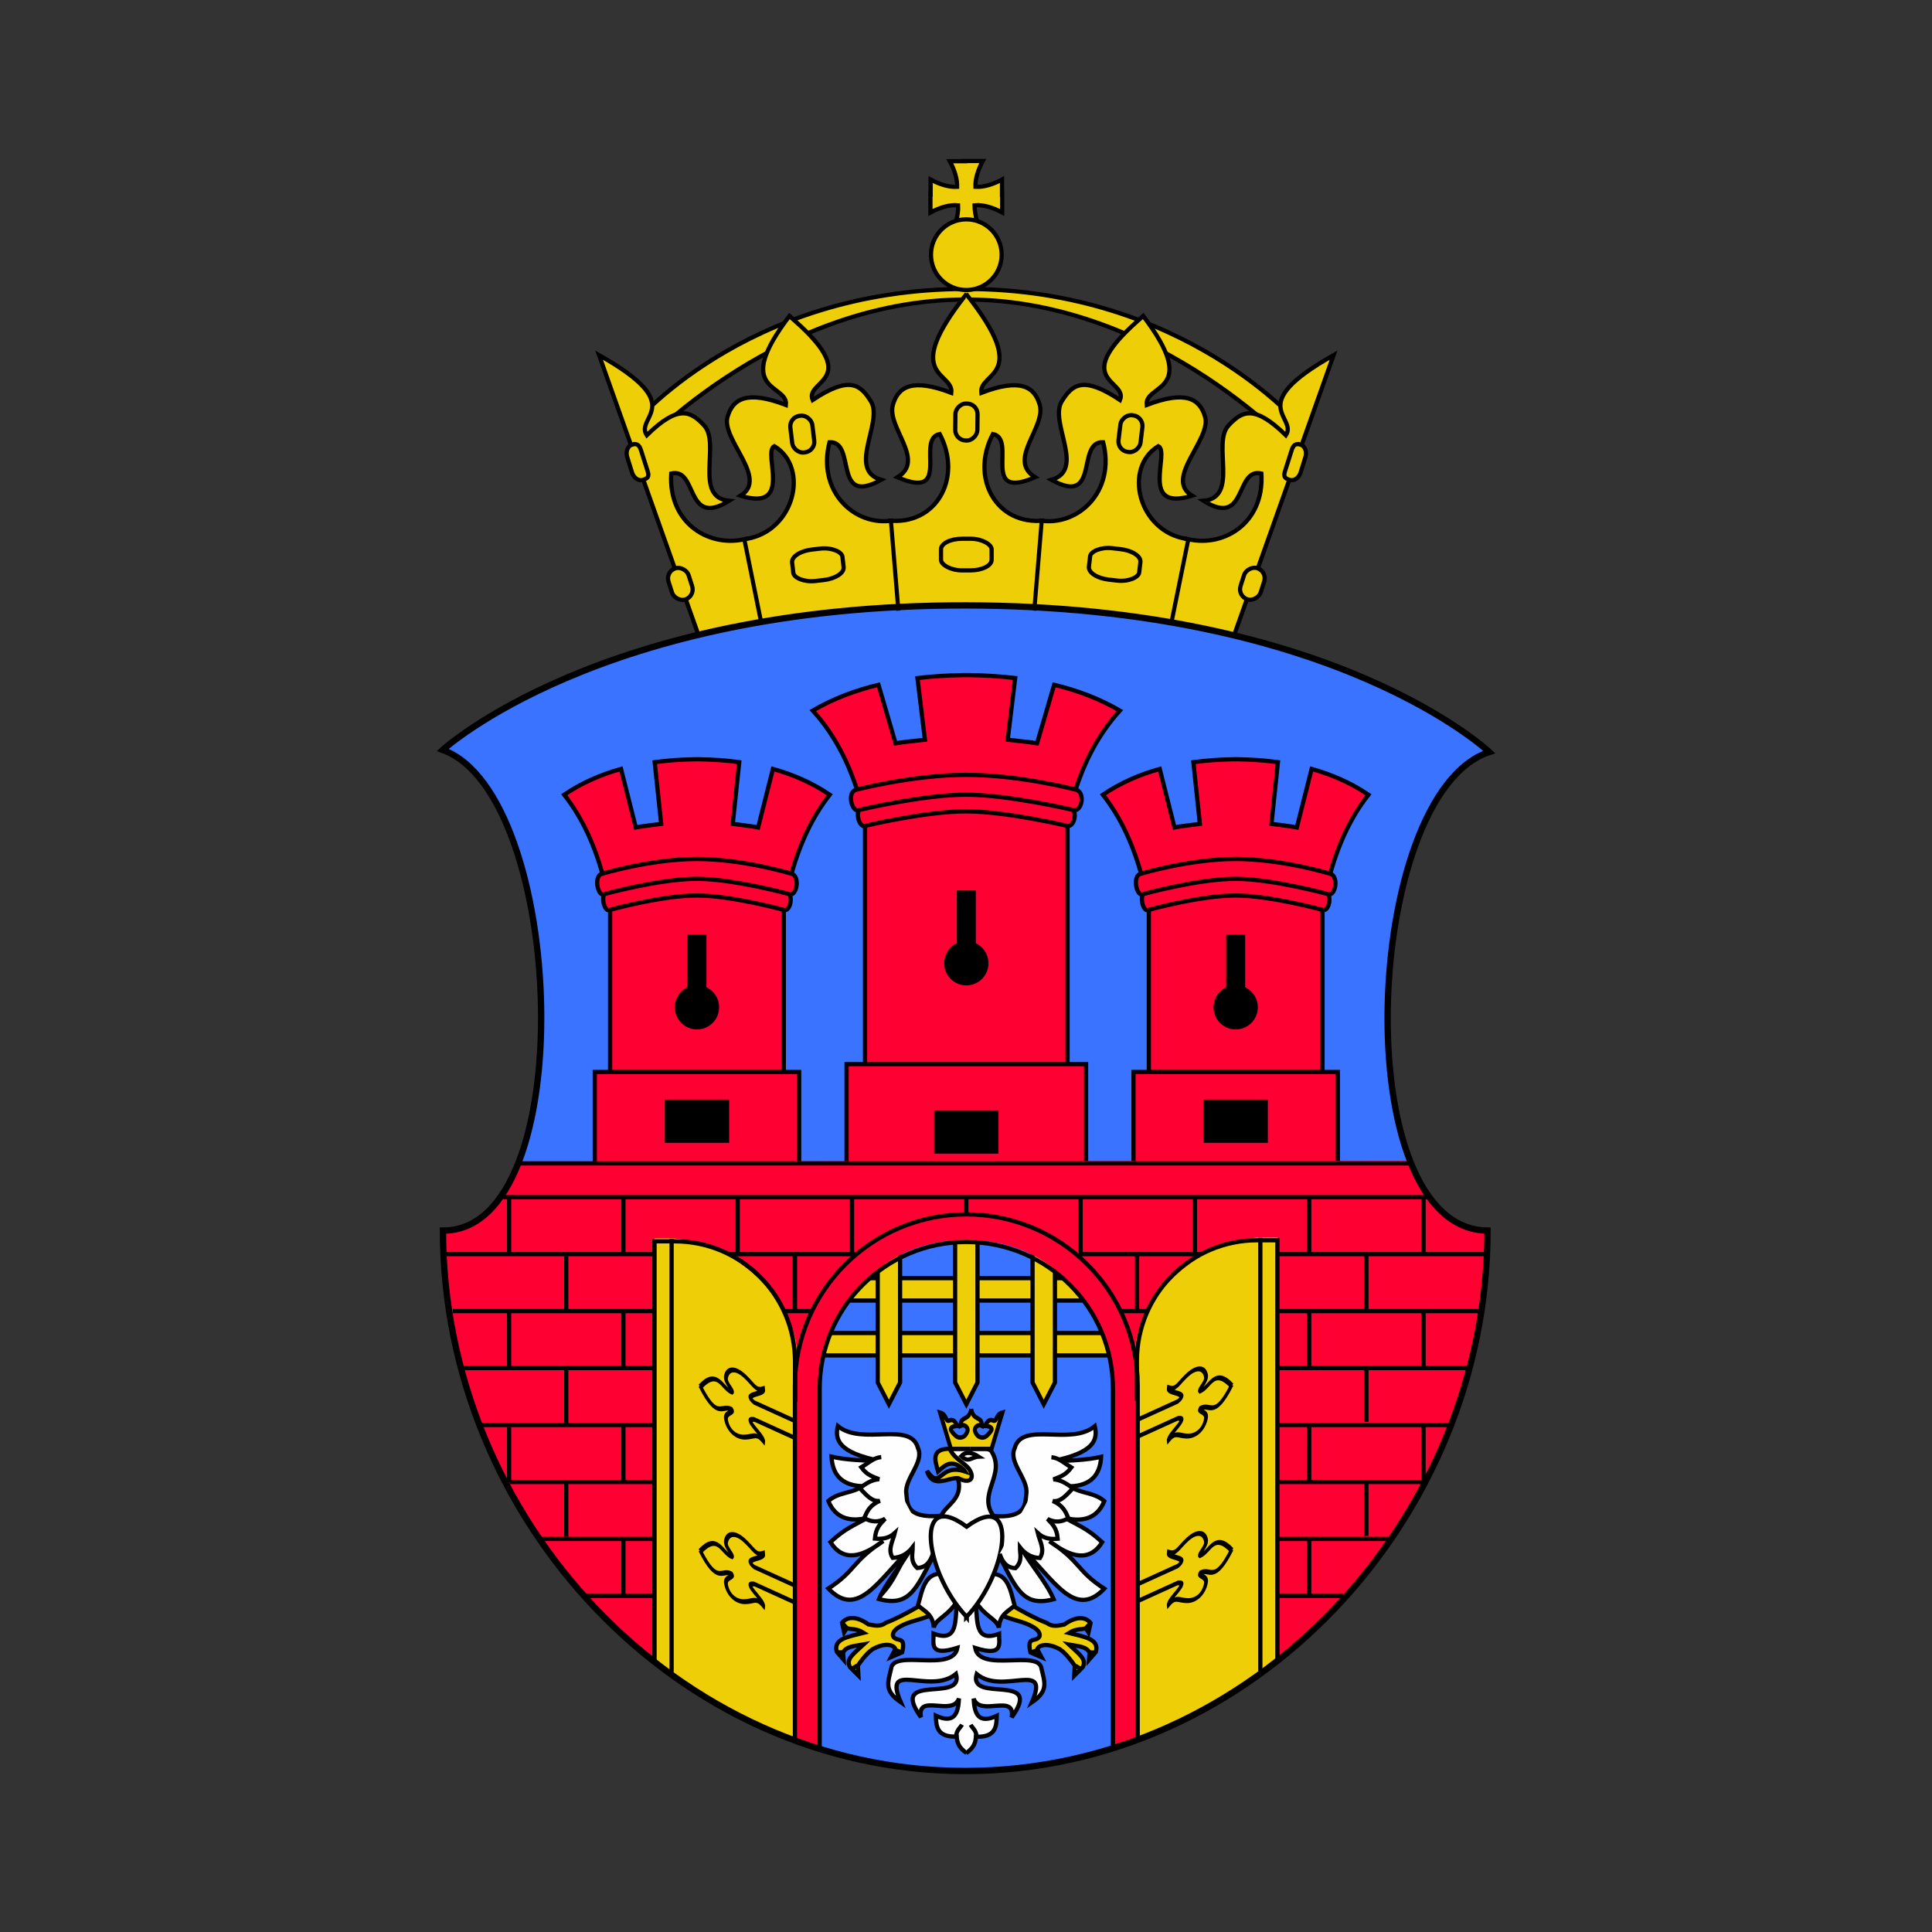 <svg:svg xmlns:dc="http://purl.org/dc/elements/1.1/" xmlns:ns1="http://sodipodi.sourceforge.net/DTD/sodipodi-0.dtd" xmlns:ns2="http://www.inkscape.org/namespaces/inkscape" xmlns:ns3="http://www.w3.org/1999/xlink" xmlns:ns5="http://creativecommons.org/ns#" xmlns:rdf="http://www.w3.org/1999/02/22-rdf-syntax-ns#" xmlns:svg="http://www.w3.org/2000/svg" height="915.786" id="svg2" version="1.0" viewBox="-208.353 -75.315 915.786 915.786" width="915.786" ns1:docname="_svgclean2.svg" ns1:version="0.32" ns2:export-filename="D:\olek\Pulpit\svg\POL_Wojciesyow_COA.png" ns2:export-xdpi="87.080002" ns2:export-ydpi="87.080002" ns2:version="0.48.3.1 r9886">
  <svg:rect x="-208.353" y="-75.315" width="915.786" height="915.786" fill="#333333" stroke="none"/>
  <ns1:namedview bordercolor="#666666" borderlayer="top" borderopacity="1.0" id="base" pagecolor="#ffffff" showgrid="false" showguides="true" ns2:current-layer="layer2" ns2:cx="426.36358" ns2:cy="218.38833" ns2:guide-bbox="true" ns2:pageopacity="0.0" ns2:pageshadow="2" ns2:window-height="645" ns2:window-maximized="0" ns2:window-width="674" ns2:window-x="0" ns2:window-y="0" ns2:zoom="0.5" />
  <svg:g id="layer2" transform="translate(-.459 -3.545)" ns2:groupmode="layer" ns2:label="herb">
    <svg:g id="g3388" transform="translate(.15)">
      <svg:g id="g17874" transform="translate(0,-1.3)">
        <svg:path d="m91.5 131.5s53.25-65 158.5-65c103.75 0 158.5 65 158.5 65v14s-66.25-74-158.5-74c-92.75 0-158.5 74-158.5 74v-14z" id="rect11715" style="color:#000000;fill-rule:evenodd;stroke:#000000;stroke-width:2;fill:#eece07" ns1:nodetypes="czcczcc" ns2:connector-curvature="0" />
        <svg:path d="m333.21 78.5c28.72 37.37 1.05 32.77 2.3 43 18.41-7.03 25.13-3.03 27.66 5.58 3.14 10.71-19.69 29.22-6.16 37.42-25.4 7.86-10.24-20.61-16-23.5-17.02 10.38-9.3 40.63 13.5 44l-47.51 23" id="path15247" style="fill-rule:evenodd;fill:#eece07" ns1:nodetypes="cccsccc" ns2:connector-curvature="0" />
        <svg:path d="m250.19 68.75c-31.72 39.87-6.05 36.77-7.3 47-18.41-7.03-25.13-3.03-27.66 5.58-3.14 10.71 15.69 26.22 2.16 34.42 26.4 11.36 8.24-18.11 20-20.5 11.02 20.88-1.7 43.63-24.5 41l43.61 22.75" id="path16122" style="fill-rule:evenodd;fill:#eece07" ns1:nodetypes="cccscc" ns2:connector-curvature="0" />
        <svg:path d="m123 230h253-0.5l7-40.5-132-17-130 16.5 2.5 41z" id="path16999" style="color:#000000;fill-rule:evenodd;fill:#eece07" ns2:connector-curvature="0" />
        <svg:path d="m212.89 176.25c22.8 2.63 35.52-20.12 24.5-41-11.76 2.39 6.4 31.86-20 20.5 13.53-8.2-5.3-23.71-2.16-34.42 2.53-8.61 9.25-12.61 27.66-5.58 1.25-10.23-24.42-7.13 7.3-47" id="path8021" style="stroke:#000000;stroke-width:2;fill:none" ns1:nodetypes="cccscc" ns2:connector-curvature="0" />
        <svg:path d="m166.79 78.5c-28.72 37.37-1.05 32.77-2.3 43-18.41-7.03-25.13-3.03-27.66 5.58-3.14 10.71 19.69 29.22 6.16 37.42 25.4 7.86 10.24-20.61 16-23.5 17.02 10.38 9.3 40.63-13.5 44l43.01 7" id="path12622" style="fill-rule:evenodd;fill:#eece07" ns1:nodetypes="cccscc" ns2:connector-curvature="0" />
        <svg:path d="m249.81 68.75c31.72 39.87 6.05 36.77 7.3 47 18.41-7.03 25.13-3.03 27.66 5.58 3.14 10.71-15.69 26.22-2.16 34.42-26.4 11.36-8.24-18.11-20-20.5-11.02 20.88 1.7 43.63 24.5 41l-41.11 24.25" id="path16124" style="fill-rule:evenodd;fill:#eece07" ns1:nodetypes="cccsccc" ns2:connector-curvature="0" />
        <svg:path d="m165.44 78.757c37.49 31.643 7.67 30.533 11.71 40.383 17.49-11.63 22.63-7.34 27.58 0.58 6.16 9.85-11.51 32.51 4.91 37.25-23.24 12.96-11.5-18.42-24.5-17.83-6.03 23.53 12.17 40.21 30.2 37.08l-32.34 39.78" id="path13497" style="fill-rule:evenodd;fill:#eece07" ns1:nodetypes="cccscc" ns2:connector-curvature="0" />
        <svg:path d="m215.34 176.22c-18.03 3.13-36.23-13.55-30.2-37.08 13-0.59 1.26 30.79 24.5 17.83-16.42-4.74 1.25-27.4-4.91-37.25-4.95-7.92-10.09-12.21-27.58-0.58-4.04-9.85 25.78-8.74-11.71-40.383" id="path10666" style="stroke:#000000;stroke-width:2;fill:none" ns1:nodetypes="cccscc" ns2:connector-curvature="0" />
        <svg:path d="m145.49 185c22.8-3.37 30.52-33.62 13.5-44-5.76 2.89 9.4 31.36-16 23.5 13.53-8.2-9.3-26.71-6.16-37.42 2.53-8.61 9.25-12.61 27.66-5.58 1.25-10.23-26.42-5.63 2.3-43" id="path10670" style="stroke:#000000;stroke-width:2;fill:none" ns1:nodetypes="cccscc" ns2:connector-curvature="0" />
        <svg:path d="m146.27 184.74c-17.11 4.96-37.63-6.5-36.14-30.75 12.66-3.02 6.53 26.01 27.42 12.92-17.01-1.57-3.92-27.16-11.82-35.67-6.35-6.85-12.21-10.09-27.2 4.61-5.82-8.91 20.18-13.93-22.596-37.956l47.706 134.36" id="path11741" style="fill-rule:evenodd;fill:#eece07" ns1:nodetypes="cccscc" ns2:connector-curvature="0" />
        <svg:path d="m146.27 184.74c-17.11 4.96-37.63-6.5-36.14-30.75 12.66-3.02 6.53 26.01 27.42 12.92-17.01-1.57-3.92-27.16-11.82-35.67-6.35-6.85-12.21-10.09-27.2 4.61-5.82-8.91 20.18-13.93-22.596-37.956l47.706 134.36" id="path10674" style="stroke:#000000;stroke-width:2;fill:none" ns1:nodetypes="cccscc" ns2:connector-curvature="0" />
        <svg:rect height="17.5" id="rect10722" rx="5" ry="5" style="color:#000000;fill-rule:evenodd;stroke:#000000;stroke-width:2;fill:#eece07" transform="matrix(.993 -.119 .119 .993 0 0)" width="10.5" x="149.66" y="146.06" />
        <svg:path d="m91.531 140.3c2.07-0.67 3.4-0.08 4.225 2.56l3.235 10.16c0.825 2.64-0.176 3.31-2.245 3.98s-4.4-0.92-5.225-3.56l-2.235-7.16c-0.825-2.64 0.176-5.31 2.245-5.98z" id="rect10724" style="color:#000000;fill-rule:evenodd;stroke:#000000;stroke-width:2;fill:#eece07" ns1:nodetypes="cccsccc" ns2:connector-curvature="0" />
        <svg:rect height="15" id="rect10727" rx="9.997" ry="5" style="color:#000000;fill-rule:evenodd;stroke:#000000;stroke-width:2;fill:#eece07" transform="rotate(-6.627)" width="24" x="143.67" y="209.16" />
        <svg:rect height="15.5" id="rect10729" rx="9.997" ry="5" style="color:#000000;fill-rule:evenodd;stroke:#000000;stroke-width:2;fill:#eece07" transform="rotate(-17.828)" width="10" x="40.781" y="223.68" />
        <svg:path d="m334.56 78.757c-37.49 31.643-7.67 30.533-11.71 40.383-17.49-11.63-22.63-7.34-27.58 0.58-6.16 9.85 11.51 32.51-4.91 37.25 23.24 12.96 11.5-18.42 24.5-17.83 6.03 23.53-12.17 40.21-30.2 37.08l42.34 39.78" id="path14372" style="fill-rule:evenodd;fill:#eece07" ns1:nodetypes="cccscc" ns2:connector-curvature="0" />
        <svg:path d="m287.11 176.25c-22.8 2.63-35.52-20.12-24.5-41 11.76 2.39-6.4 31.86 20 20.5-13.53-8.2 5.3-23.71 2.16-34.42-2.53-8.61-9.25-12.61-27.66-5.58-1.25-10.23 24.42-7.13-7.3-47" id="path10748" style="stroke:#000000;stroke-width:2;fill:none" ns1:nodetypes="cccscc" ns2:connector-curvature="0" />
        <svg:path d="m284.66 176.22c18.03 3.13 36.23-13.55 30.2-37.08-13-0.59-1.26 30.79-24.5 17.83 16.42-4.74-1.25-27.4 4.91-37.25 4.95-7.92 10.09-12.21 27.58-0.58 4.04-9.85-25.78-8.74 11.71-40.383" id="path10752" style="stroke:#000000;stroke-width:2;fill:none" ns1:nodetypes="cccscc" ns2:connector-curvature="0" />
        <svg:path d="m354.51 185c-22.8-3.37-30.52-33.62-13.5-44 5.76 2.89-9.4 31.36 16 23.5-13.53-8.2 9.3-26.71 6.16-37.42-2.53-8.61-9.25-12.61-27.66-5.58-1.25-10.23 26.42-5.63-2.3-43" id="path10756" style="stroke:#000000;stroke-width:2;fill:none" ns1:nodetypes="cccscc" ns2:connector-curvature="0" />
        <svg:path d="m353.73 184.74c17.11 4.96 37.63-6.5 36.14-30.75-12.66-3.02-6.53 26.01-27.42 12.92 17.01-1.57 3.92-27.16 11.82-35.67 6.35-6.85 12.21-10.09 27.2 4.61 5.82-8.91-20.18-13.93 22.6-37.956l-47.71 134.36" id="path11745" style="fill-rule:evenodd;fill:#eece07" ns1:nodetypes="cccscc" ns2:connector-curvature="0" />
        <svg:path d="m353.73 184.74c17.11 4.96 37.63-6.5 36.14-30.75-12.66-3.02-6.53 26.01-27.42 12.92 17.01-1.57 3.92-27.16 11.82-35.67 6.35-6.85 12.21-10.09 27.2 4.61 5.82-8.91-20.18-13.93 22.6-37.956l-47.71 134.36" id="path10758" style="stroke:#000000;stroke-width:2;fill:none" ns1:nodetypes="cccscc" ns2:connector-curvature="0" />
        <svg:rect height="17.5" id="rect10760" rx="5" ry="5" style="color:#000000;fill-rule:evenodd;stroke:#000000;stroke-width:2;fill:#eece07" transform="matrix(-.993 -.119 -.119 .993 0 0)" width="10.5" x="-346.76" y="86.348" />
        <svg:path d="m408.47 140.3c-2.07-0.67-3.4-0.08-4.23 2.56l-3.23 10.16c-0.83 2.64 0.18 3.31 2.24 3.98 2.07 0.67 4.4-0.92 5.23-3.56l2.23-7.16c0.83-2.64-0.17-5.31-2.24-5.98z" id="path10762" style="color:#000000;fill-rule:evenodd;stroke:#000000;stroke-width:2;fill:#eece07" ns1:nodetypes="cccsccc" ns2:connector-curvature="0" />
        <svg:rect height="15" id="rect10764" rx="9.997" ry="5" style="color:#000000;fill-rule:evenodd;stroke:#000000;stroke-width:2;fill:#eece07" transform="matrix(-.993 -.115 -.115 .993 0 0)" width="24" x="-352.98" y="151.46" />
        <svg:rect height="15.5" id="rect10766" rx="9.997" ry="5" style="color:#000000;fill-rule:evenodd;stroke:#000000;stroke-width:2;fill:#eece07" transform="matrix(-.952 -.306 -.306 .952 0 0)" width="10" x="-435.21" y="70.599" />
        <svg:rect height="17.5" id="rect11705" rx="5" ry="5" style="color:#000000;fill-rule:evenodd;stroke:#000000;stroke-width:2;fill:#eece07" transform="matrix(-1 -.011 -.011 1 0 0)" width="10.5" x="-256.68" y="118.06" />
        <svg:rect height="15" id="rect11709" rx="9.997" ry="5" style="color:#000000;fill-rule:evenodd;stroke:#000000;stroke-width:2;fill:#eece07" transform="rotate(-.076)" width="24" x="237.74" y="185.23" />
        <svg:path d="m253.9 26.843c4.14-0.424 8.97 1.165 13.11 3.426v-8.846l-0.09 0.029v-6.82c-3.98 2.172-8.58 3.715-12.6 3.455-0.15-3.937 1.38-8.387 3.48-12.242l-8.84 0.001 0.03 0.089h-6.82c2.09 3.828 3.6 8.238 3.48 12.152-4.02 0.249-8.6-1.288-12.57-3.455v6.82l-0.09-0.029v8.846c4.14-2.261 8.97-3.85 13.11-3.426 0.31 5.006-1.74 10.407-3.22 14.519h15.24c-2.7-4.49-4.18-10.029-4.22-14.519z" id="path11722" style="color:#000000;fill-rule:evenodd;stroke:#000000;stroke-width:2;fill:#eece07" ns1:nodetypes="ccccccccccccccccccc" ns2:connector-curvature="0" />
        <svg:path d="m265.5 50.25c0 9.251-7.5 16.75-16.75 16.75s-16.75-7.499-16.75-16.75c0-9.251 7.499-16.75 16.75-16.75s16.75 7.499 16.75 16.75z" id="path11718" style="color:#000000;fill-rule:evenodd;stroke:#000000;stroke-width:2;fill:#eece07" transform="translate(1.25)" ns1:cx="248.75" ns1:cy="50.25" ns1:rx="16.75" ns1:ry="16.75" ns1:type="arc" />
      </svg:g>
      <svg:path d="m497.05 511.54c0 136.63-110.93 256.16-247.56 256.16-136.64 0-247.5-119.53-247.57-256.16 65.762 0.29 58.32-206.73-0.112-227.84 0 0 75.02-68.75 248.04-68.51 175.02 0.25 248.04 69.51 248.04 69.51-59.96 19.61-68.12 226.22-0.84 226.84z" id="path2352" style="color:#000000;fill-rule:evenodd;fill:#3a73ff" ns1:nodetypes="cscczcc" ns2:connector-curvature="0" />
      <svg:g id="g7690" transform="translate(148.67,-3.3)">
        <svg:g id="g7677" transform="translate(-148)">
          <svg:rect height="99.146" id="rect5036" style="color:#000000;fill-rule:evenodd;stroke:#000000;stroke-width:2;fill:#ff0032" width="82.325" x="80.493" y="353.32" />
          <svg:rect height="46.669" id="rect5034" style="color:#000000;fill-rule:evenodd;stroke:#000000;stroke-width:2;fill:#ff0032" width="96.874" x="73.219" y="439.66" />
          <svg:path d="m120.44 291.43c-6.43 0.11-12.72 0.55-18.82 1.38l3.07 29.25c-3.57 0.53-8.779 1.01-12.035 1.68l-7-27.72c-9.641 2.67-18.673 6.63-26.937 12.22 8.528 10.85 14.667 24.15 18.781 39.94l44.161-1.69 44.15 1.69c4.12-15.79 10.25-29.09 18.78-39.94-8.26-5.59-17.29-9.55-26.93-12.22l-7 27.72c-3.26-0.67-8.47-1.15-12.04-1.68l3.07-29.25c-6.1-0.83-12.38-1.28-18.82-1.38h-2.43z" id="path5916" style="color:#000000;fill-rule:evenodd;stroke:#000000;stroke-width:2;fill:#ff0032" ns2:connector-curvature="0" />
          <svg:path d="m78.921 353.89s21.919-6.72 42.669-6.72c21.07 0 42.67 6.72 42.67 6.72 3.52 1.93 1.49 10.65-1.82 8.84 0 0-24.61-6.73-40.85-6.73-16.57 0-40.849 6.73-40.849 6.73-2.941 2.15-5.253-7.25-1.82-8.84z" id="path5914" style="color:#000000;fill-rule:evenodd;stroke:#000000;stroke-width:2;fill:#ff0032" ns1:nodetypes="czcczcc" ns2:connector-curvature="0" />
          <svg:path d="m76.18 345.86s23.328-7.16 45.4-7.16c22.42 0 45.41 7.16 45.41 7.16 3.74 2.05 1.59 11.33-1.94 9.4 0 0-26.18-7.16-43.47-7.16-17.62 0-43.464 7.16-43.464 7.16-3.129 2.29-5.589-7.72-1.936-9.4z" id="rect5038" style="color:#000000;fill-rule:evenodd;stroke:#000000;stroke-width:2;fill:#ff0032" ns1:nodetypes="czcczcc" ns2:connector-curvature="0" />
        </svg:g>
        <svg:path d="m131 408c0 5.247-4.253 9.5-9.5 9.5s-9.5-4.253-9.5-9.5 4.253-9.5 9.5-9.5 9.5 4.253 9.5 9.5z" id="path7684" style="color:#000000;fill-rule:evenodd;stroke:#000000;stroke-width:2;fill:#000000" transform="translate(-147.84,1)" ns1:cx="121.5" ns1:cy="408" ns1:rx="9.5" ns1:ry="9.5" ns1:type="arc" />
        <svg:rect height="32.5" id="rect7686" style="color:#000000;fill-rule:evenodd;stroke:#000000;stroke-width:2;fill:#000000" width="7" x="-29.845" y="375.5" />
        <svg:rect height="18.5" id="rect7688" style="color:#000000;fill-rule:evenodd;stroke:#000000;stroke-width:2;fill:#000000" width="28.5" x="-40.595" y="453.74" />
      </svg:g>
      <svg:rect height="10.607" id="rect2327" style="color:#000000;fill-rule:evenodd;stroke:#000000;stroke-width:2;fill:#eece07" width="142.13" x="178.94" y="560.1" />
      <svg:rect height="10.607" id="rect2329" style="color:#000000;fill-rule:evenodd;stroke:#000000;stroke-width:2;fill:#eece07" width="133.76" x="183.12" y="534.09" />
      <svg:g id="g2342" style="fill:#eece07" transform="translate(-.035 -1.3)">
        <svg:path d="m218.64 506.13v78.72l-5.3 10.3-5.3-10.3v-78.72h10.6z" id="rect2335" style="color:#000000;fill-rule:evenodd;stroke:#000000;stroke-width:2;fill:#eece07" ns1:nodetypes="cccccc" ns2:connector-curvature="0" />
        <svg:path d="m292.04 506.13v78.72l-5.31 10.3-5.3-10.3v-78.72h10.61z" id="path2338" style="color:#000000;fill-rule:evenodd;stroke:#000000;stroke-width:2;fill:#eece07" ns1:nodetypes="cccccc" ns2:connector-curvature="0" />
        <svg:path d="m255.34 506.13v78.72l-5.3 10.3-5.31-10.3v-78.72h10.61z" id="path2340" style="color:#000000;fill-rule:evenodd;stroke:#000000;stroke-width:2;fill:#eece07" ns1:nodetypes="cccccc" ns2:connector-curvature="0" />
      </svg:g>
      <svg:g id="g7701" transform="translate(404.02,-3.3)">
        <svg:g id="g7703" transform="translate(-148)">
          <svg:rect height="99.146" id="rect7705" style="color:#000000;fill-rule:evenodd;stroke:#000000;stroke-width:2;fill:#ff0032" width="82.325" x="80.493" y="353.32" />
          <svg:rect height="46.669" id="rect7707" style="color:#000000;fill-rule:evenodd;stroke:#000000;stroke-width:2;fill:#ff0032" width="96.874" x="73.219" y="439.66" />
          <svg:path d="m120.44 291.43c-6.43 0.11-12.72 0.55-18.82 1.38l3.07 29.25c-3.57 0.53-8.779 1.01-12.035 1.68l-7-27.72c-9.641 2.67-18.673 6.63-26.937 12.22 8.528 10.85 14.667 24.15 18.781 39.94l44.161-1.69 44.15 1.69c4.12-15.79 10.25-29.09 18.78-39.94-8.26-5.59-17.29-9.55-26.93-12.22l-7 27.72c-3.26-0.67-8.47-1.15-12.04-1.68l3.07-29.25c-6.1-0.83-12.38-1.28-18.82-1.38h-2.43z" id="path7709" style="color:#000000;fill-rule:evenodd;stroke:#000000;stroke-width:2;fill:#ff0032" ns2:connector-curvature="0" />
          <svg:path d="m78.921 353.89s21.919-6.72 42.669-6.72c21.07 0 42.67 6.72 42.67 6.72 3.52 1.93 1.49 10.65-1.82 8.84 0 0-24.61-6.73-40.85-6.73-16.57 0-40.849 6.73-40.849 6.73-2.941 2.15-5.253-7.25-1.82-8.84z" id="path7711" style="color:#000000;fill-rule:evenodd;stroke:#000000;stroke-width:2;fill:#ff0032" ns1:nodetypes="czcczcc" ns2:connector-curvature="0" />
          <svg:path d="m76.18 345.86s23.328-7.16 45.4-7.16c22.42 0 45.41 7.16 45.41 7.16 3.74 2.05 1.59 11.33-1.94 9.4 0 0-26.18-7.16-43.47-7.16-17.62 0-43.464 7.16-43.464 7.16-3.129 2.29-5.589-7.72-1.936-9.4z" id="path7713" style="color:#000000;fill-rule:evenodd;stroke:#000000;stroke-width:2;fill:#ff0032" ns1:nodetypes="czcczcc" ns2:connector-curvature="0" />
        </svg:g>
        <svg:path d="m131 408c0 5.247-4.253 9.5-9.5 9.5s-9.5-4.253-9.5-9.5 4.253-9.5 9.5-9.5 9.5 4.253 9.5 9.5z" id="path7715" style="color:#000000;fill-rule:evenodd;stroke:#000000;stroke-width:2;fill:#000000" transform="translate(-147.84,1)" ns1:cx="121.5" ns1:cy="408" ns1:rx="9.5" ns1:ry="9.5" ns1:type="arc" />
        <svg:rect height="32.5" id="rect7717" style="color:#000000;fill-rule:evenodd;stroke:#000000;stroke-width:2;fill:#000000" width="7" x="-29.845" y="375.5" />
        <svg:rect height="18.5" id="rect7719" style="color:#000000;fill-rule:evenodd;stroke:#000000;stroke-width:2;fill:#000000" width="28.5" x="-40.595" y="453.74" />
      </svg:g>
      <svg:g id="g7866" transform="translate(-4.5e-5,-1.3)">
        <svg:rect height="124.63" id="rect7807" style="color:#000000;fill-rule:evenodd;stroke:#000000;stroke-width:2;fill:#ff0032" width="95.993" x="202" y="311.69" />
        <svg:rect height="54.693" id="rect7809" style="color:#000000;fill-rule:evenodd;stroke:#000000;stroke-width:2;fill:#ff0032" width="113.53" x="193.24" y="433.95" />
        <svg:path d="m248.59 249.55c-7.43 0.11-14.71 0.55-21.75 1.38l3.54 29.25c-4.12 0.53-10.15 1.01-13.92 1.68l-8.09-27.72c-11.15 2.67-21.59 6.63-31.15 12.22 9.86 10.85 16.96 24.15 21.72 39.94l51.06-1.69 51.06 1.69c4.76-15.79 11.86-29.09 21.72-39.94-9.56-5.59-20-9.55-31.15-12.22l-8.09 27.72c-3.77-0.67-9.8-1.15-13.92-1.68l3.54-29.25c-7.05-0.83-14.3-1.28-21.75-1.38h-2.82z" id="path7811" style="color:#000000;fill-rule:evenodd;stroke:#000000;stroke-width:2;fill:#ff0032" ns2:connector-curvature="0" />
        <svg:path d="m200.58 312.01s25.35-6.72 49.34-6.72c24.37 0 49.34 6.72 49.34 6.72 4.07 1.93 1.74 10.65-2.1 8.84 0 0-28.45-6.73-47.24-6.73-19.15 0-47.23 6.73-47.23 6.73-3.4 2.15-6.08-7.25-2.11-8.84z" id="path7813" style="color:#000000;fill-rule:evenodd;stroke:#000000;stroke-width:2;fill:#ff0032" ns1:nodetypes="czcczcc" ns2:connector-curvature="0" />
        <svg:path d="m197.41 303.98s26.98-7.16 52.51-7.16c25.92 0 52.5 7.16 52.5 7.16 4.33 2.05 1.85 11.33-2.23 9.4 0 0-30.28-7.16-50.27-7.16-20.39 0-50.27 7.16-50.27 7.16-3.62 2.29-6.46-7.72-2.24-9.4z" id="path7815" style="color:#000000;fill-rule:evenodd;stroke:#000000;stroke-width:2;fill:#ff0032" ns1:nodetypes="czcczcc" ns2:connector-curvature="0" />
        <svg:path d="m131 408c0 5.247-4.253 9.5-9.5 9.5s-9.5-4.253-9.5-9.5 4.253-9.5 9.5-9.5 9.5 4.253 9.5 9.5z" id="path7817" style="color:#000000;fill-rule:evenodd;stroke:#000000;stroke-width:2;fill:#000000" transform="translate(128.5,-21.879)" ns1:cx="121.5" ns1:cy="408" ns1:rx="9.5" ns1:ry="9.5" ns1:type="arc" />
        <svg:rect height="32.5" id="rect7819" style="color:#000000;fill-rule:evenodd;stroke:#000000;stroke-width:2;fill:#000000" width="7" x="246.5" y="352.62" />
        <svg:rect height="18.5" id="rect7821" style="color:#000000;fill-rule:evenodd;stroke:#000000;stroke-width:2;fill:#000000" width="28.5" x="235.75" y="456.86" />
      </svg:g>
      <svg:path d="m497.05 511.54c0 112.49-75.4 213.39-178.22 245.53l0.2-180.1s-9.81-61-69.11-61c-58.59 0-69.1 61-69.1 61v180.37c-103.26-31.84-178.84-132.99-178.9-245.8 16.53 0.07 28.434-12.95 36.066-32.83l422.34-0.2c7.76 19.81 19.88 32.87 36.72 33.03z" id="path3227" style="color:#000000;fill-rule:evenodd;fill:#ff0032" ns1:nodetypes="ccczcccccc" ns2:connector-curvature="0" />
      <svg:g id="g18830" transform="matrix(1 0 0 1.053 .302 -10.55)">
        <svg:g id="g18820" transform="translate(0 -.752)">
          <svg:path d="m144.5 185.5 8 37.5" id="path18810" style="color:#000000;fill-rule:evenodd;stroke:#000000;stroke-width:1.949;fill:#eece07" ns2:connector-curvature="0" />
          <svg:path d="m214 177.5 3.5 40" id="path18814" style="color:#000000;fill-rule:evenodd;stroke:#000000;stroke-width:1.949;fill:#eece07" ns2:connector-curvature="0" />
        </svg:g>
        <svg:g id="g18824" transform="matrix(-1 0 0 1 499.4 -.752)">
          <svg:path d="m144.5 185.5 8 37.5" id="path18826" style="color:#000000;fill-rule:evenodd;stroke:#000000;stroke-width:1.949;fill:#eece07" ns2:connector-curvature="0" />
          <svg:path d="m214 177.5 3.5 40" id="path18828" style="color:#000000;fill-rule:evenodd;stroke:#000000;stroke-width:1.949;fill:#eece07" ns2:connector-curvature="0" />
        </svg:g>
      </svg:g>
      <svg:path d="m37 479.7h425" id="path1368" style="stroke:#000000;stroke-width:2;fill:none" ns2:connector-curvature="0" />
      <svg:path d="m30.533 495.7h438.94" id="path2243" style="stroke:#000000;stroke-width:2;fill:none" ns2:connector-curvature="0" />
      <svg:path d="m2.664 522.7h194.62m106.07 0h193.99" id="path2245" style="stroke:#000000;stroke-width:2;fill:none" ns1:nodetypes="cccc" ns2:connector-curvature="0" />
      <svg:path d="m6.645 549.7h170.83m146.37 0h169.5" id="path2247" style="stroke:#000000;stroke-width:2;fill:none" ns1:nodetypes="cccc" ns2:connector-curvature="0" />
      <svg:path d="m10.626 576.7h158.37m162.63 0h157.74" id="path2249" style="stroke:#000000;stroke-width:2;fill:none" ns1:nodetypes="cccc" ns2:connector-curvature="0" />
      <svg:path d="m19.458 603.7h149.54m162.63 0h146.79" id="path2251" style="stroke:#000000;stroke-width:2;fill:none" ns1:nodetypes="cccc" ns2:connector-curvature="0" />
      <svg:path d="m33.519 630.7h135.48m163.34 0h134.14" id="path2253" style="stroke:#000000;stroke-width:2;fill:none" ns1:nodetypes="cccc" ns2:connector-curvature="0" />
      <svg:path d="m47.328 657.7h121.67m162.63 0h118.92" id="path2255" style="stroke:#000000;stroke-width:2;fill:none" ns1:nodetypes="cccc" ns2:connector-curvature="0" />
      <svg:path d="m69.225 684.7h99.775m164.05 0h95.6" id="path2257" style="stroke:#000000;stroke-width:2;fill:none" ns1:nodetypes="cccc" ns2:connector-curvature="0" />
      <svg:path d="m33.272 495.76v26.16" id="path2259" style="color:#000000;stroke:#000000;stroke-width:2;fill:none" ns2:connector-curvature="0" />
      <svg:path d="m466.73 495.76v26.16" id="path2261" style="color:#000000;stroke:#000000;stroke-width:2;fill:none" ns2:connector-curvature="0" />
      <svg:path d="m87.454 495.76v26.16" id="path2269" style="color:#000000;stroke:#000000;stroke-width:2;fill:none" ns2:connector-curvature="0" />
      <svg:path d="m141.64 495.76v26.16" id="path2271" style="color:#000000;stroke:#000000;stroke-width:2;fill:none" ns2:connector-curvature="0" />
      <svg:path d="m195.82 495.76v26.16" id="path2273" style="color:#000000;stroke:#000000;stroke-width:2;fill:none" ns2:connector-curvature="0" />
      <svg:path d="m250 495.08v8.43" id="path2275" style="color:#000000;stroke:#000000;stroke-width:2;fill:none" ns2:connector-curvature="0" />
      <svg:path d="m304.18 495.76v26.16" id="path2277" style="color:#000000;stroke:#000000;stroke-width:2;fill:none" ns2:connector-curvature="0" />
      <svg:path d="m358.36 495.76v26.16" id="path2279" style="color:#000000;stroke:#000000;stroke-width:2;fill:none" ns2:connector-curvature="0" />
      <svg:path d="m412.55 495.76v26.16" id="path2281" style="color:#000000;stroke:#000000;stroke-width:2;fill:none" ns2:connector-curvature="0" />
      <svg:path d="m33.272 550.56v26.16" id="path2283" style="color:#000000;stroke:#000000;stroke-width:2;fill:none" ns2:connector-curvature="0" />
      <svg:path d="m33.272 604.7v26.17" id="path2285" style="color:#000000;stroke:#000000;stroke-width:2;fill:none" ns2:connector-curvature="0" />
      <svg:path d="m466.73 549.65v26.16" id="path2287" style="color:#000000;stroke:#000000;stroke-width:2;fill:none" ns2:connector-curvature="0" />
      <svg:path d="m466.73 603.79v26.17" id="path2289" style="color:#000000;stroke:#000000;stroke-width:2;fill:none" ns2:connector-curvature="0" />
      <svg:path d="m87.454 549.85v26.16" id="path2291" style="color:#000000;stroke:#000000;stroke-width:2;fill:none" ns2:connector-curvature="0" />
      <svg:path d="m87.454 604.3v26.16" id="path2293" style="color:#000000;stroke:#000000;stroke-width:2;fill:none" ns2:connector-curvature="0" />
      <svg:path d="m87.454 658.04v26.16" id="path2295" style="color:#000000;stroke:#000000;stroke-width:2;fill:none" ns2:connector-curvature="0" />
      <svg:path d="m412.55 550.2v26.17" id="path2297" style="color:#000000;stroke:#000000;stroke-width:2;fill:none" ns2:connector-curvature="0" />
      <svg:path d="m412.55 604.65v26.16" id="path2299" style="color:#000000;stroke:#000000;stroke-width:2;fill:none" ns2:connector-curvature="0" />
      <svg:path d="m412.55 658.39v26.16" id="path2301" style="color:#000000;stroke:#000000;stroke-width:2;fill:none" ns2:connector-curvature="0" />
      <svg:path d="m60.363 523.69v26.16" id="path2303" style="color:#000000;stroke:#000000;stroke-width:2;fill:none" ns2:connector-curvature="0" />
      <svg:path d="m60.363 576.72v26.16" id="path2305" style="color:#000000;stroke:#000000;stroke-width:2;fill:none" ns2:connector-curvature="0" />
      <svg:path d="m60.363 630.46v26.16" id="path2307" style="color:#000000;stroke:#000000;stroke-width:2;fill:none" ns2:connector-curvature="0" />
      <svg:path d="m439.64 522.53v26.16" id="path2309" style="color:#000000;stroke:#000000;stroke-width:2;fill:none" ns2:connector-curvature="0" />
      <svg:path d="m439.64 576.06v26.16" id="path2311" style="color:#000000;stroke:#000000;stroke-width:2;fill:none" ns2:connector-curvature="0" />
      <svg:path d="m439.64 630.1v26.16" id="path2313" style="color:#000000;stroke:#000000;stroke-width:2;fill:none" ns2:connector-curvature="0" />
      <svg:path d="m180.49 757.39v-170.94c0-38.36 31.14-69.5 69.51-69.5s69.51 31.14 69.51 69.5v169.52" id="path2323" style="color:#000000;stroke:#000000;stroke-width:2;fill:none" ns1:nodetypes="ccc" ns2:connector-curvature="0" />
      <svg:g id="g5018" transform="translate(0,-1.3)">
        <svg:path d="m168.73 524.99v26.16" id="path2315" style="color:#000000;stroke:#000000;stroke-width:2;fill:none" ns2:connector-curvature="0" />
        <svg:path d="m168.7 754.54c-23.91-8.81-46.15-21.38-66.11-36.94l-0.44-200.99h9.24c32.74 2.49 58.22 33.62 58.14 53.33l-0.83 184.6z" id="path3253" style="color:#000000;fill-rule:evenodd;fill:#eece07" ns1:nodetypes="ccccsc" ns2:connector-curvature="0" />
        <svg:path d="m168.81 593.93v-18.92c0-31.51-25.57-57.08-57.08-57.08h-9.51v200.45" id="path2347" style="color:#000000;stroke:#000000;stroke-width:2;fill:none" ns1:nodetypes="cc" ns2:connector-curvature="0" />
        <svg:path d="m110.31 516.74v205.39" id="path2349" style="color:#000000;fill-rule:evenodd;stroke:#000000;stroke-width:2;fill:#eece07" ns1:nodetypes="cc" ns2:connector-curvature="0" />
        <svg:g id="g5008" transform="matrix(-.574 -.261 0 .676 350.81 218.74)">
          <svg:path d="m316.81 806.42h33.97c10.25-3.07-8.13-7.9-7.42-12.38 6.06 3.9 8.01-0.26 15.48-3.17 7.63-2.97 13.7-0.05 15.22 6.43 1.14 4.92-6.78 6.91-4.54 9.12 8.04 0.29 11.48-12.49 25.89 6.19" id="rect4128" style="color:#000000;stroke:#000000;stroke-width:3.21;fill:none" ns1:nodetypes="cccsscc" ns2:connector-curvature="0" />
          <svg:use height="770" id="use5006" transform="matrix(1,0,0,-1,-3.0825e-5,1624.7)" width="500" x="0" y="0" ns3:href="#rect4128" />
        </svg:g>
        <svg:g id="g5012" transform="matrix(-.574 -.261 0 .676 350.81 140.74)">
          <svg:path d="m316.81 806.42h33.97c10.25-3.07-8.13-7.9-7.42-12.38 6.06 3.9 8.01-0.26 15.48-3.17 7.63-2.97 13.7-0.05 15.22 6.43 1.14 4.92-6.78 6.91-4.54 9.12 8.04 0.29 11.48-12.49 25.89 6.19" id="path5014" style="color:#000000;stroke:#000000;stroke-width:3.21;fill:none" ns1:nodetypes="cccsscc" ns2:connector-curvature="0" />
          <svg:use height="770" id="use5016" transform="matrix(1,0,0,-1,-3.0825e-5,1624.7)" width="500" x="0" y="0" ns3:href="#rect4128" />
        </svg:g>
      </svg:g>
      <svg:use height="770" id="use5030" style="fill:#f1d73c" width="500" x="0" y="0" ns3:href="#g5018" />
      <svg:use height="770" id="use5032" style="fill:#f1d73c" transform="matrix(-1 0 0 1 499.68 -.5)" width="500" x="0" y="0" ns3:href="#g5018" />
      <svg:path d="m168.76 752.44v-167.34c0-44.85 36.4-81.24 81.24-81.24s81.24 36.39 81.24 81.24v168.75" id="path2319" style="color:#000000;stroke:#000000;stroke-width:2;fill:none" ns1:nodetypes="ccc" ns2:connector-curvature="0" />
      <svg:g id="g7956" style="stroke:#000000;stroke-width:2" transform="translate(.095 -1.3)">
        <svg:path d="m227.25 691c-4.95 2.8-9.9 5.6-15.5 7.75-2.75 2.08-5.5 1.24-8.25 0.75-6.26-4.44-10.39-3.35-12.5-0.75l1 4.5 1.25-2c1.98 0.75 4.44 0 8 2.25-7.6 1.92-14.47 2.84-12.75 9l3.25 3.75-0.25-3.5c1.62-2.88 5.29-2.96 9.75-3.75-4.89 4.58-8.58 6.92-6.5 10.75l4 4-0.25-4.75c1.2-1.73 5.07-7.13 8-8.25 5.26-2.65 9.28-1.46 9.75 0.5l-2 3.75 5.25-2.25c1.88-8.25-2.46-4.58-4.25-7.5 0 0-1.19-2.25 3.25-4.75s8.12-2.69 14.5-5.25" id="path7903" style="fill-rule:evenodd;stroke:#000000;stroke-width:2;fill:#eece07" ns1:nodetypes="cccccccccccccccccccss" ns2:connector-curvature="0" />
        <svg:path d="m193 701-1.75-2" id="path7905" style="stroke:#000000;stroke-width:2;fill:none" ns2:connector-curvature="0" />
        <svg:path d="m195.75 720.5 2.5-1.5" id="path7907" style="stroke:#000000;stroke-width:2;fill:none" ns2:connector-curvature="0" />
        <svg:path d="m189 712.75h2.5" id="path7909" style="stroke:#000000;stroke-width:2;fill:none" ns2:connector-curvature="0" />
        <svg:path d="m216.5 711.75 2.75 1" id="path7911" style="stroke:#000000;stroke-width:2;fill:none" ns2:connector-curvature="0" />
      </svg:g>
      <svg:path d="m238.1 646.7c-17.39 1.62-15.95-6.52-16.54-10.5-1.02-6.96 8.63-14.92 5.54-21.5-3.41-13.13-26.41-0.96-38-10.5-1.55 6.53 0.43 12.61 20 16.5-8.81-0.1-16.85-0.58-23-2 0.43 8.44 4.74 13.56 14.5 14-3.84 3.33-11.17 2.67-16 7 3.49 8.73 11.02 9.87 18.5 8-7 4-10.5 5-17.5 11.5 6.07 9.6 14.93 7.17 25-0.5-15.17 10-12.84 14-26 22.5 14.05 14.7 23.74-4.11 39.5-19.5-4.58 8.17-12.04 16.33-15.5 24.5 14.09 3.8 17.57-4.64 25-19" id="path7885" style="fill-rule:evenodd;stroke:#000000;stroke-width:2;fill:#fefefe" ns1:nodetypes="csccccccccccccc" ns2:connector-curvature="0" />
      <svg:path d="m224.1 661.7c-6.5 8.67-7.5 15.33-15 23" id="path7895" style="stroke:#000000;stroke-width:2;fill:none" ns1:nodetypes="cc" ns2:connector-curvature="0" />
      <svg:path d="m250.1 759.15c-3.84-2.59-4.48-5.18-4.64-7.77-9.37 0.34-9.76-4.71-9.9-9.9 8.74 4.06 10.63-0.99 10.96-8.14-3.12 8.79-20-2.75-18.03 8.84-15.61-21.68 20.74-6.34 16.62-20.5-12.46 10.29-35.1-7.07-26.17 13.43-7.83-5.41-6.22-9.04-4.59-15.91 1.12-9.54 29.15 2.15 31.46-9.9-13.54 4.28-11.31-1.96-11.31-6.71 11.78 4.45 10.08-6.33 11.1-15.39-4.23 7.17-10.13 8.33-11 12.5-0.52-6.48-4.53-7.72-7.5-10.5 2-7.2 3.09-15.49 11.5-15l-4.5-9 21.25-1" id="path7899" style="fill-rule:evenodd;stroke:#000000;stroke-width:2;fill:#fefefe" ns1:nodetypes="ccccccccccccccc" ns2:connector-curvature="0" />
      <svg:path d="m245.11 751.02c0.59-3.18 1.88-3.53 2.83-5.3" id="path7901" style="stroke:#000000;stroke-width:2;fill:none" ns1:nodetypes="cc" ns2:connector-curvature="0" />
      <svg:path d="m209.67 618.9c-3.66 0.34-5.81 2.65-9.46 4.84 2.82 3.91 5.65 4.43 8.48 5.66-3.66 0.22-6.45 2.17-9.19 4.24 2.93 3 5.71 6.62 9.55 6.01-4.98 2.09-6.12 5.13-7.43 8.13 3.3 2 6.6 2.13 9.9 0.36-2.26 2.38-4.43 4.26-4.85 9.4 3.65 0.35 6.74-0.21 9.45-2.68-0.97 4-3.55 7.81-1.01 11.82 4.15-0.14 7.22-2.16 9.49-5.11 0 3.3-1.38 6.6 2.12 9.9 4.21-0.2 6.09-2.81 7.48-6.77" id="path7913" style="fill-rule:evenodd;stroke:#000000;stroke-width:2;fill:#fefefe" ns1:nodetypes="ccccccccccccc" ns2:connector-curvature="0" />
      <svg:path d="m238.1 646.95c1.44-4.91 10.6-7.88 8-17.5 5.93-2.6-2.23-6.24-3.5-14 4.83-2.58 12.66-2.51 19 0.25 8.06 11.75-7.74 21 2.25 32.25-9.43 6.37-18.32 8.55-25.75-1z" id="path7915" style="fill-rule:evenodd;stroke:#000000;stroke-width:2;fill:#fefefe" ns1:nodetypes="cccccc" ns2:connector-curvature="0" />
      <svg:path d="m246.35 628.95c4.25 2.44 7.82 1 5.5-3.52-1.87-3.65-7.25-5.14-9.75-10.48-8.93 0.04-6.93 5.54-5.5 10.75 3.27-2.88 6.38-6.28 12.25-0.75l0.5 0.75c-12.47-4.11-11.2 9.35-18-0.25 2.72 8.96 10.14 2.79 15 3.5z" id="path7917" style="fill-rule:evenodd;stroke:#000000;stroke-width:2;fill:#eece07" ns1:nodetypes="cscccccc" ns2:connector-curvature="0" />
      <svg:path d="m247.6 618.45c3.5 3.42 4.75 0.41 8.25 0.25-3.47-2.24-6.26-2.42-8.25-0.25z" id="path7921" style="stroke:#000000;stroke-width:2;fill:none" ns1:nodetypes="ccc" ns2:connector-curvature="0" />
      <svg:g id="g7936" style="stroke:#000000;stroke-width:2.108" transform="matrix(.9 0 0 1 24.241 -1.2)">
        <svg:path d="m254 616.25h-11.25l-5.75-17.25c3.64 0.85 2.82 4.54 4.84 3.78 1.93-0.74 2.99 0.17 4.3 2.51-3.68 0.24-3.93 1.46-3.02 2.57 1.21 1.47 2.67 2.98 4.33 2.98 2.36 0 3.43-1.56 4.03-3.1 0.49-1.24-1.19-3.52-3.61-2.49-0.2-4.92 4.3-1.86 5.63-7.96" id="path7923" style="fill-rule:evenodd;stroke:#000000;stroke-width:2.108;fill:#eece07" ns1:nodetypes="cccsccsccc" ns2:connector-curvature="0" />
        <svg:use height="770" id="use7934" style="stroke:#000000;stroke-width:2.108" transform="matrix(-1,0,0,1,506.86,0)" width="500" x="0" y="0" ns3:href="#path7923" />
      </svg:g>
      <svg:g id="g7966" style="stroke:#000000;stroke-width:2" transform="matrix(-1,0,0,1,499.9,-1.228)">
        <svg:path d="m227.25 691c-4.95 2.8-9.9 5.6-15.5 7.75-2.75 2.08-5.5 1.24-8.25 0.75-6.26-4.44-10.39-3.35-12.5-0.75l1 4.5 1.25-2c1.98 0.75 4.44 0 8 2.25-7.6 1.92-14.47 2.84-12.75 9l3.25 3.75-0.25-3.5c1.62-2.88 5.29-2.96 9.75-3.75-4.89 4.58-8.58 6.92-6.5 10.75l4 4-0.25-4.75c1.2-1.73 5.07-7.13 8-8.25 5.26-2.65 9.28-1.46 9.75 0.5l-2 3.75 5.25-2.25c1.88-8.25-2.46-4.58-4.25-7.5 0 0-1.19-2.25 3.25-4.75s8.12-2.69 14.5-5.25" id="path7968" style="fill-rule:evenodd;stroke:#000000;stroke-width:2;fill:#eece07" ns1:nodetypes="cccccccccccccccccccss" ns2:connector-curvature="0" />
        <svg:path d="m193 701-1.75-2" id="path7970" style="stroke:#000000;stroke-width:2;fill:none" ns2:connector-curvature="0" />
        <svg:path d="m195.75 720.5 2.5-1.5" id="path7972" style="stroke:#000000;stroke-width:2;fill:none" ns2:connector-curvature="0" />
        <svg:path d="m189 712.75h2.5" id="path7974" style="stroke:#000000;stroke-width:2;fill:none" ns2:connector-curvature="0" />
        <svg:path d="m216.5 711.75 2.75 1" id="path7976" style="stroke:#000000;stroke-width:2;fill:none" ns2:connector-curvature="0" />
      </svg:g>
      <svg:path d="m261.9 646.77c17.39 1.63 15.95-6.52 16.54-10.49 1.02-6.96-8.63-14.93-5.54-21.51 3.41-13.13 26.41-0.96 38-10.5 1.55 6.53-0.43 12.61-20 16.5 8.81-0.09 16.85-0.57 23-2-0.43 8.44-4.74 13.56-14.5 14 3.84 3.34 11.17 2.67 16 7-3.49 8.73-11.02 9.87-18.5 8 7 4 10.5 5 17.5 11.5-6.07 9.61-14.93 7.17-25-0.5 15.17 10 12.84 14 26 22.5-14.05 14.7-23.74-4.11-39.5-19.5 4.58 8.17 12.04 16.34 15.5 24.5-14.09 3.81-17.57-4.64-25-19" id="path7978" style="fill-rule:evenodd;stroke:#000000;stroke-width:2;fill:#fefefe" ns1:nodetypes="csccccccccccccc" ns2:connector-curvature="0" />
      <svg:path d="m249.9 759.23c3.84-2.6 4.48-5.19 4.64-7.78 9.37 0.34 9.76-4.71 9.9-9.9-8.74 4.06-10.63-0.99-10.96-8.13 3.12 8.78 20-2.76 18.03 8.84 15.61-21.68-20.74-6.35-16.62-20.51 12.46 10.3 35.1-7.07 26.17 13.43 7.83-5.41 6.22-9.04 4.59-15.91-1.12-9.54-29.15 2.16-31.46-9.89 13.54 4.27 11.31-1.97 11.31-6.72-11.78 4.45-10.08-6.32-11.1-15.39 4.23 7.17 10.13 8.34 11 12.5 0.52-6.48 4.53-7.72 7.5-10.5-2-7.19-3.09-15.49-11.5-15l4.5-9-21.25-1" id="path7980" style="fill-rule:evenodd;stroke:#000000;stroke-width:2;fill:#fefefe" ns1:nodetypes="ccccccccccccccc" ns2:connector-curvature="0" />
      <svg:path d="m238.84 647.04c-11.43 0.9-4.57 30.91 11.09 47.32v0.43c0.07-0.07 0.15-0.15 0.22-0.21 0.03 0.03 0.06 0.08 0.09 0.12v-0.22c19.37-20.25 25.28-61.29-0.09-42.59-4.89-3.62-8.61-5.06-11.31-4.85z" id="path7940" style="fill-rule:evenodd;stroke:#000000;stroke-width:2;fill:#fefefe" ns2:connector-curvature="0" />
      <svg:path d="m254.89 751.09c-0.59-3.18-1.88-3.53-2.83-5.3" id="path7982" style="stroke:#000000;stroke-width:2;fill:none" ns1:nodetypes="cc" ns2:connector-curvature="0" />
      <svg:path d="m290.33 618.97c3.66 0.34 5.81 2.65 9.46 4.85-2.82 3.9-5.65 4.42-8.48 5.65 3.66 0.22 6.45 2.17 9.19 4.24-2.93 3.01-5.71 6.63-9.55 6.02 4.98 2.08 6.12 5.13 7.43 8.13-3.3 1.99-6.6 2.13-9.9 0.35 2.26 2.38 4.43 4.26 4.85 9.4-3.65 0.35-6.74-0.21-9.45-2.68 0.97 4.01 3.55 7.81 1.01 11.82-4.15-0.14-7.22-2.16-9.49-5.1 0 3.3 1.38 6.6-2.12 9.9-4.21-0.21-6.09-2.82-7.48-6.78" id="path7984" style="fill-rule:evenodd;stroke:#000000;stroke-width:2;fill:#fefefe" ns1:nodetypes="ccccccccccccc" ns2:connector-curvature="0" />
      <svg:path d="m497.05 511.54c0 136.63-110.93 256.16-247.56 256.16-136.64 0-247.5-119.53-247.57-256.16 65.762 0.29 58.32-206.73-0.112-227.84 0 0 75.02-68.75 248.04-68.51 175.02 0.25 248.04 69.51 248.04 69.51-59.96 19.61-68.12 226.22-0.84 226.84z" id="path3989" style="color:#000000;stroke:#000000;stroke-width:3;fill:none" ns1:nodetypes="cscczcc" ns2:connector-curvature="0" />
    </svg:g>
  </svg:g>
</svg:svg>